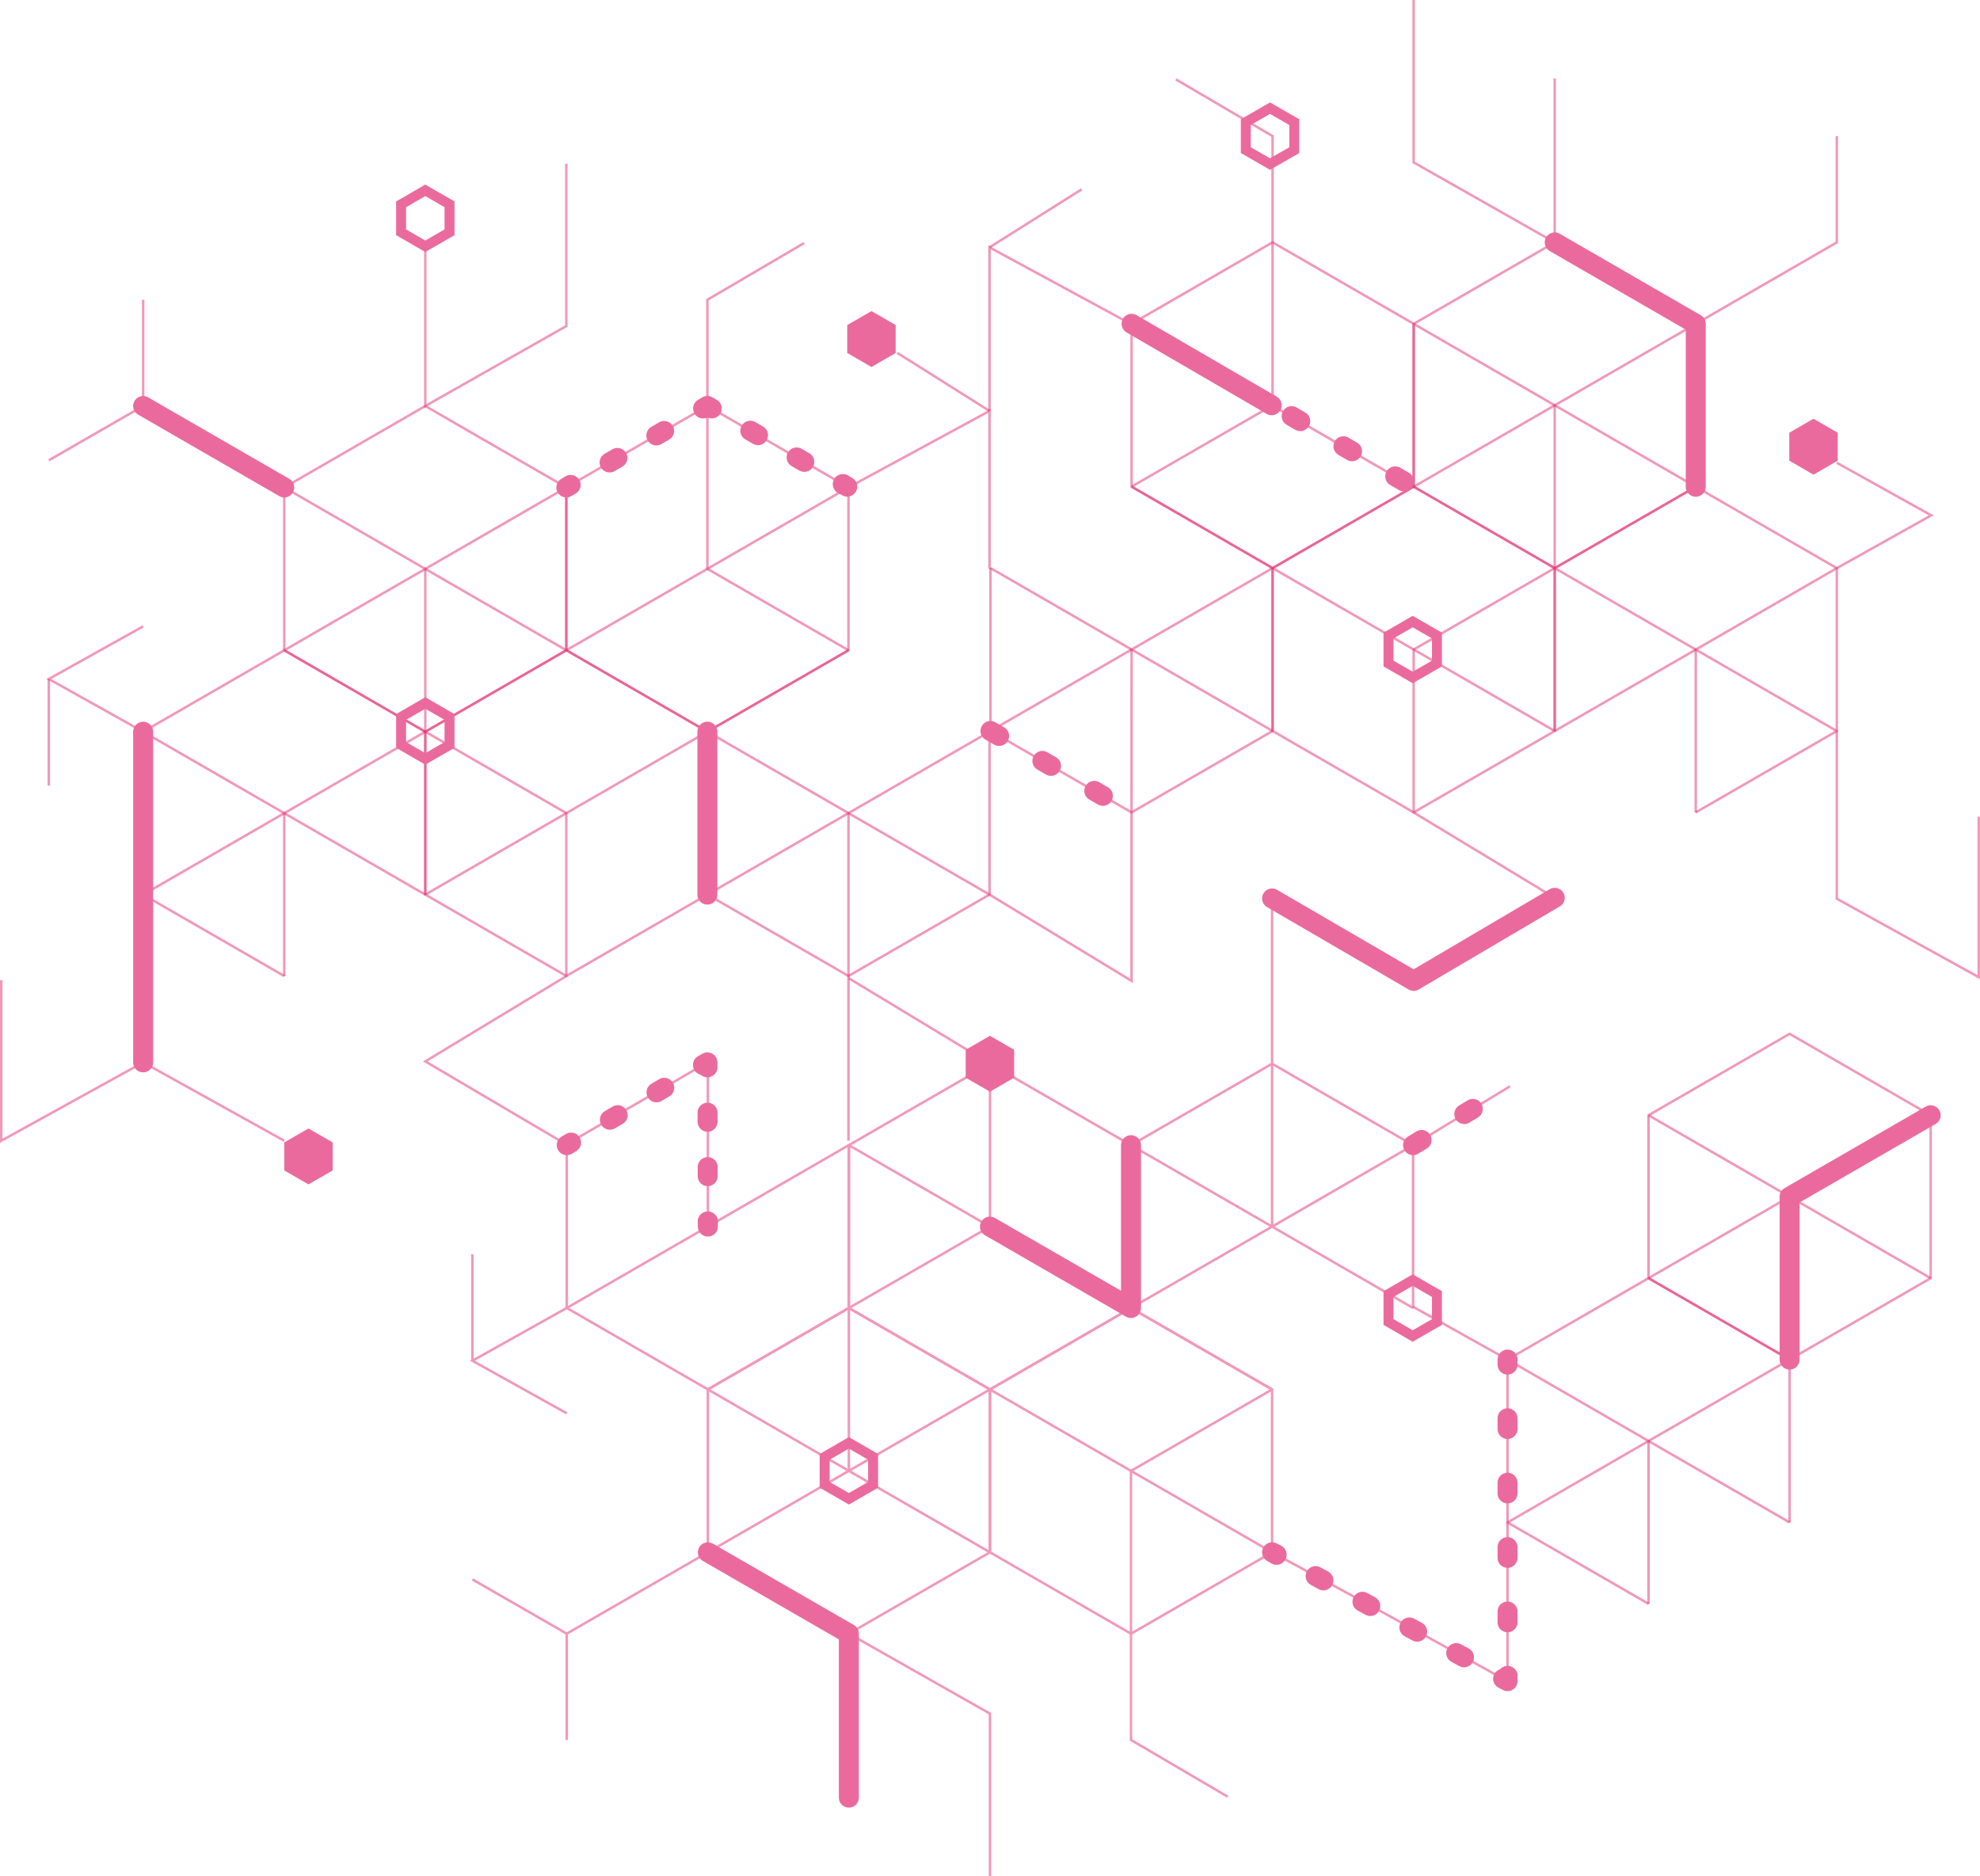<?xml version="1.0" encoding="UTF-8"?><svg id="Layer_2" xmlns="http://www.w3.org/2000/svg" viewBox="0 0 367.52 348.28"><defs><style>.cls-1{stroke-dasharray:0 0 0 0 0 0 1.99 9.97 0 0 0 0;}.cls-1,.cls-2,.cls-3,.cls-4,.cls-5,.cls-6,.cls-7,.cls-8,.cls-9,.cls-10,.cls-11{fill:none;}.cls-1,.cls-2,.cls-4,.cls-5,.cls-6,.cls-7,.cls-8,.cls-10,.cls-11{stroke:#eb6a9e;}.cls-1,.cls-2,.cls-5,.cls-6,.cls-7,.cls-8,.cls-10,.cls-11{stroke-linecap:round;stroke-linejoin:round;stroke-width:3.71px;}.cls-12{fill:#eb6a9e;}.cls-2{stroke-dasharray:0 0 0 0 0 0 1.68 8.42 0 0 0 0;}.cls-3,.cls-4,.cls-9{stroke-miterlimit:10;}.cls-3,.cls-9{stroke:#e43272;stroke-width:.46px;}.cls-4{stroke-width:1.85px;}.cls-5{stroke-dasharray:0 0 0 0 0 0 1.85 9.27 0 0 0 0;}.cls-6{stroke-dasharray:0 0 0 0 0 0 1.67 8.36 0 0 0 0;}.cls-7{stroke-dasharray:0 0 0 0 0 0 1.67 8.35 0 0 0 0;}.cls-8{stroke-dasharray:0 0 0 0 0 0 1.65 8.27 0 0 0 0;}.cls-13,.cls-9{opacity:.5;}.cls-9{isolation:isolate;}.cls-10{stroke-dasharray:0 0 0 0 0 0 1.65 8.27 0 0 0 0;}</style></defs><g id="Heading_1"><g><g id="main_grid"><polygon class="cls-9" points="105.12 120.72 105.12 90.49 78.94 75.37 52.76 90.49 52.76 120.72 78.94 135.84 105.12 120.72"/><polyline class="cls-9" points="78.94 135.86 78.94 105.61 52.76 90.49 26.57 75.37 26.57 55.65"/><polyline class="cls-9" points="105.12 90.49 78.94 105.61 52.76 120.72"/><line class="cls-9" x1="105.12" y1="120.72" x2="78.94" y2="105.61"/><polyline class="cls-9" points="157.49 120.71 131.3 135.83 131.3 166.07 157.49 181.18 183.67 166.07 183.67 135.83"/><polyline class="cls-9" points="131.3 135.83 157.49 150.95 157.49 181.2 157.49 211.77"/><polyline class="cls-9" points="183.67 135.83 157.49 150.95 131.3 166.07"/><polyline class="cls-9" points="157.49 150.95 183.67 166.07 201.66 177 210.04 182.09 210.03 181.4 210.03 150.83 210.04 120.58 236.21 105.46"/><polygon class="cls-9" points="157.49 120.71 157.49 90.48 131.3 75.36 105.12 90.48 105.12 120.71 131.3 135.83 157.49 120.71"/><polyline class="cls-9" points="105.12 120.71 131.3 105.6 157.49 90.48 183.67 76.29 183.67 105.6"/><polyline class="cls-9" points="78.94 166.08 78.94 135.84 52.76 120.72 26.57 135.84 26.57 166.08 52.76 181.19"/><polyline class="cls-9" points="26.57 116.28 9.06 126.05 26.57 135.84 52.76 150.96 52.76 181.21"/><polyline class="cls-9" points="78.94 135.84 52.76 150.96 26.57 166.08 26.57 197.22 .23 211.77 .23 181.96"/><line class="cls-9" x1="78.94" y1="166.08" x2="52.76" y2="150.96"/><polygon class="cls-9" points="131.3 166.07 131.3 135.83 105.12 120.71 78.94 135.83 78.94 166.07 105.12 181.18 131.3 166.07"/><polyline class="cls-9" points="78.94 135.83 105.12 150.95 105.12 181.2 78.94 197.04 105.12 212.46 131.3 197.22"/><polyline class="cls-9" points="131.3 135.83 105.12 150.95 78.94 166.07"/><line class="cls-9" x1="9.06" y1="85.45" x2="26.57" y2="75.37"/><line class="cls-9" x1="9.06" y1="145.83" x2="9.06" y2="126.05"/><polyline class="cls-9" points="105.12 30.38 105.12 60.53 78.94 75.37 78.94 44.94"/><polyline class="cls-9" points="157.49 120.71 131.3 105.6 131.3 75.36 131.3 55.65 149.25 45.12"/><line class="cls-9" x1="166.55" y1="65.51" x2="183.67" y2="76.29"/><line class="cls-9" x1="52.76" y1="211.77" x2="26.57" y2="197.22"/><polygon class="cls-9" points="358.36 237.28 358.36 207.04 332.18 191.92 305.99 207.04 305.99 237.28 332.18 252.39 358.36 237.28"/><polyline class="cls-9" points="358.36 207.04 332.18 222.16 305.99 237.28"/><polyline class="cls-9" points="332.18 282.63 332.18 252.39 305.99 237.28 279.82 252.39 279.82 282.63 305.99 297.73"/><polyline class="cls-9" points="262.29 242.59 279.82 252.39 305.99 267.51 305.99 297.76"/><polyline class="cls-9" points="279.82 312.73 279.82 282.63 305.99 267.51 332.18 252.39 332.18 222.13"/><line class="cls-9" x1="332.18" y1="282.62" x2="305.99" y2="267.51"/><polygon class="cls-9" points="262.4 90.36 262.4 60.12 288.58 45 314.76 60.12 314.76 90.36 288.58 105.47 262.4 90.36"/><polyline class="cls-9" points="288.58 105.48 288.58 75.24 314.76 60.12 340.94 45 340.94 25.27"/><polyline class="cls-9" points="262.4 60.12 288.58 75.24 314.76 90.36"/><line class="cls-9" x1="262.4" y1="90.36" x2="288.58" y2="75.24"/><polyline class="cls-9" points="210.03 90.34 236.21 105.46 236.21 135.7 210.03 150.81 183.85 135.7 183.85 105.46"/><polyline class="cls-9" points="183.85 105.46 210.04 120.58 236.21 135.7"/><line class="cls-9" x1="210.03" y1="120.58" x2="183.85" y2="135.7"/><polygon class="cls-9" points="210.04 90.34 210.04 60.11 236.21 44.99 262.4 60.11 262.4 90.34 236.21 105.46 210.04 90.34"/><polyline class="cls-9" points="262.22 90.34 236.04 75.23 209.85 60.11 183.67 45.92 183.67 76.26"/><polyline class="cls-9" points="288.58 135.71 288.58 105.47 314.76 90.36 340.94 105.47 340.94 135.71 314.76 150.81"/><polyline class="cls-9" points="340.94 85.91 358.47 95.67 340.94 105.47 314.76 120.59 314.76 150.84"/><polyline class="cls-9" points="288.58 105.47 314.76 120.59 340.94 135.71 340.94 166.84 367.28 181.4 367.28 151.6"/><line class="cls-9" x1="288.58" y1="135.7" x2="314.76" y2="120.59"/><polygon class="cls-9" points="236.21 135.7 236.21 105.46 262.4 90.34 288.58 105.46 288.58 135.7 262.4 150.81 236.21 135.7"/><polyline class="cls-9" points="288.58 105.46 262.4 120.58 262.4 150.83 288.58 166.67 262.4 182.09 236.12 166.79"/><polyline class="cls-9" points="236.21 105.46 262.4 120.58 288.58 135.7"/><polyline class="cls-9" points="262.4 0 262.4 30.15 288.58 45 288.58 14.57"/><polyline class="cls-9" points="210.04 90.34 236.21 75.23 236.21 44.99 236.21 25.27 218.27 14.74"/><line class="cls-9" x1="200.79" y1="35.14" x2="183.67" y2="45.92"/><g class="cls-13"><polygon class="cls-3" points="183.75 257.93 183.75 288.17 157.56 303.27 131.39 288.17 131.39 257.93 157.56 242.81 183.75 257.93"/><polyline class="cls-3" points="157.56 242.79 157.56 273.05 131.39 288.17 105.2 303.27 105.2 323.01"/><polyline class="cls-3" points="183.75 288.17 157.56 273.05 131.39 257.93"/><line class="cls-3" x1="183.75" y1="257.93" x2="157.56" y2="273.05"/><polyline class="cls-3" points="236.12 257.94 209.93 242.82 209.93 212.59 236.12 197.47 262.29 212.59 262.29 242.82"/><polyline class="cls-3" points="209.93 242.82 236.12 227.71 236.12 197.45 236.12 166.79"/><polyline class="cls-3" points="262.29 242.82 236.12 227.71 209.93 212.59"/><polyline class="cls-3" points="236.12 227.71 262.29 212.59 280.29 201.65"/><polygon class="cls-3" points="236.12 257.94 236.12 288.17 209.93 303.28 183.75 288.17 183.75 257.94 209.93 242.82 236.12 257.94"/><polyline class="cls-3" points="183.75 257.94 209.93 273.06 236.12 288.17 255.76 298.82 279.82 312.09"/><polyline class="cls-3" points="157.56 212.58 157.56 242.81 131.39 257.93 105.2 242.81 105.2 212.58"/><polyline class="cls-3" points="105.2 262.37 87.68 252.61 105.2 242.81 131.39 227.7 131.39 197.44"/><line class="cls-3" x1="157.56" y1="212.58" x2="131.39" y2="227.7"/><polygon class="cls-3" points="209.93 212.59 209.93 242.82 183.75 257.94 157.56 242.82 157.56 212.59 183.75 197.47 209.93 212.59"/><polyline class="cls-3" points="157.56 242.82 183.75 227.71 183.75 197.45 157.56 181.61"/><polyline class="cls-3" points="209.93 242.82 183.75 227.71 157.56 212.59"/><line class="cls-3" x1="87.68" y1="293.2" x2="105.2" y2="303.28"/><line class="cls-3" x1="87.68" y1="232.83" x2="87.68" y2="252.61"/><polyline class="cls-3" points="183.75 348.28 183.75 318.12 157.56 303.27 157.56 333.71"/><polyline class="cls-3" points="236.12 257.94 209.93 273.06 209.93 303.28 209.93 323.01 227.88 333.54"/></g><line class="cls-9" x1="305.99" y1="207.04" x2="358.36" y2="237.28"/></g><g><polygon class="cls-4" points="266.72 123.18 266.72 117.98 262.22 115.39 257.73 117.98 257.73 123.18 262.22 125.77 266.72 123.18"/><polygon class="cls-12" points="166.25 65.53 166.25 60.34 161.76 57.75 157.26 60.34 157.26 65.53 161.76 68.13 166.25 65.53"/><polygon class="cls-4" points="83.44 138.29 83.44 133.1 78.94 130.5 74.45 133.1 74.45 138.29 78.94 140.89 83.44 138.29"/><polygon class="cls-12" points="61.75 217.28 61.75 212.08 57.25 209.49 52.76 212.08 52.76 217.28 57.25 219.87 61.75 217.28"/><polygon class="cls-12" points="188.24 200.07 188.24 194.88 183.75 192.28 179.25 194.88 179.25 200.07 183.75 202.66 188.24 200.07"/><polygon class="cls-4" points="162.06 275.64 162.06 270.45 157.57 267.85 153.07 270.45 153.07 275.64 157.57 278.24 162.06 275.64"/><polygon class="cls-4" points="266.72 245.42 266.72 240.23 262.22 237.63 257.73 240.23 257.73 245.42 262.22 248.02 266.72 245.42"/><polygon class="cls-4" points="83.44 43.12 83.44 37.93 78.94 35.33 74.45 37.93 74.45 43.12 78.94 45.72 83.44 43.12"/><polygon class="cls-4" points="240.24 27.87 240.24 22.67 235.74 20.08 231.24 22.67 231.24 27.87 235.74 30.46 240.24 27.87"/><polygon class="cls-12" points="341.11 85.52 341.11 80.33 336.61 77.73 332.12 80.33 332.12 85.52 336.61 88.12 341.11 85.52"/><line class="cls-11" x1="210.04" y1="60.11" x2="236.04" y2="75.23"/><line class="cls-5" x1="239.75" y1="77.25" x2="265.75" y2="92.37"/><g><line class="cls-11" x1="105.12" y1="90.49" x2="105.92" y2="90.02"/><line class="cls-7" x1="113.15" y1="85.85" x2="130.5" y2="75.83"/><polyline class="cls-11" points="130.5 75.83 131.3 75.36 132.11 75.82"/><line class="cls-10" x1="139.27" y1="79.96" x2="156.46" y2="89.88"/><line class="cls-11" x1="156.46" y1="89.88" x2="157.26" y2="90.34"/></g><line class="cls-5" x1="183.85" y1="135.7" x2="210.03" y2="150.81"/><line class="cls-11" x1="131.3" y1="166.07" x2="131.3" y2="135.83"/><polyline class="cls-11" points="314.76 90.36 314.76 60.12 288.58 45"/><polyline class="cls-11" points="236.12 166.79 262.4 182.09 288.58 166.67"/><line class="cls-11" x1="26.57" y1="135.84" x2="26.57" y2="197.22"/><g><line class="cls-11" x1="105.2" y1="212.58" x2="106" y2="212.11"/><line class="cls-6" x1="113.21" y1="207.87" x2="130.51" y2="197.69"/><polyline class="cls-11" points="130.51 197.69 131.3 197.22 131.31 198.14"/><line class="cls-2" x1="131.33" y1="206.56" x2="131.38" y2="226.77"/><line class="cls-11" x1="131.38" y1="226.77" x2="131.39" y2="227.7"/></g><polyline class="cls-11" points="183.75 227.71 209.93 242.82 209.93 212.59"/><g><line class="cls-11" x1="279.82" y1="252.39" x2="279.82" y2="253.32"/><line class="cls-1" x1="279.82" y1="263.29" x2="279.82" y2="311.16"/><polyline class="cls-11" points="279.82 311.16 279.82 312.09 279 311.65"/><line class="cls-8" x1="271.75" y1="307.67" x2="236.93" y2="288.61"/><line class="cls-11" x1="236.93" y1="288.61" x2="236.12" y2="288.17"/></g><polyline class="cls-11" points="332.18 252.39 332.18 222.16 358.36 207.04"/><line class="cls-5" x1="262.29" y1="212.59" x2="280.29" y2="201.65"/><line class="cls-11" x1="52.76" y1="90.49" x2="26.57" y2="75.37"/><polyline class="cls-11" points="131.39 288.17 157.56 303.27 157.56 333.71"/></g></g></g></svg>